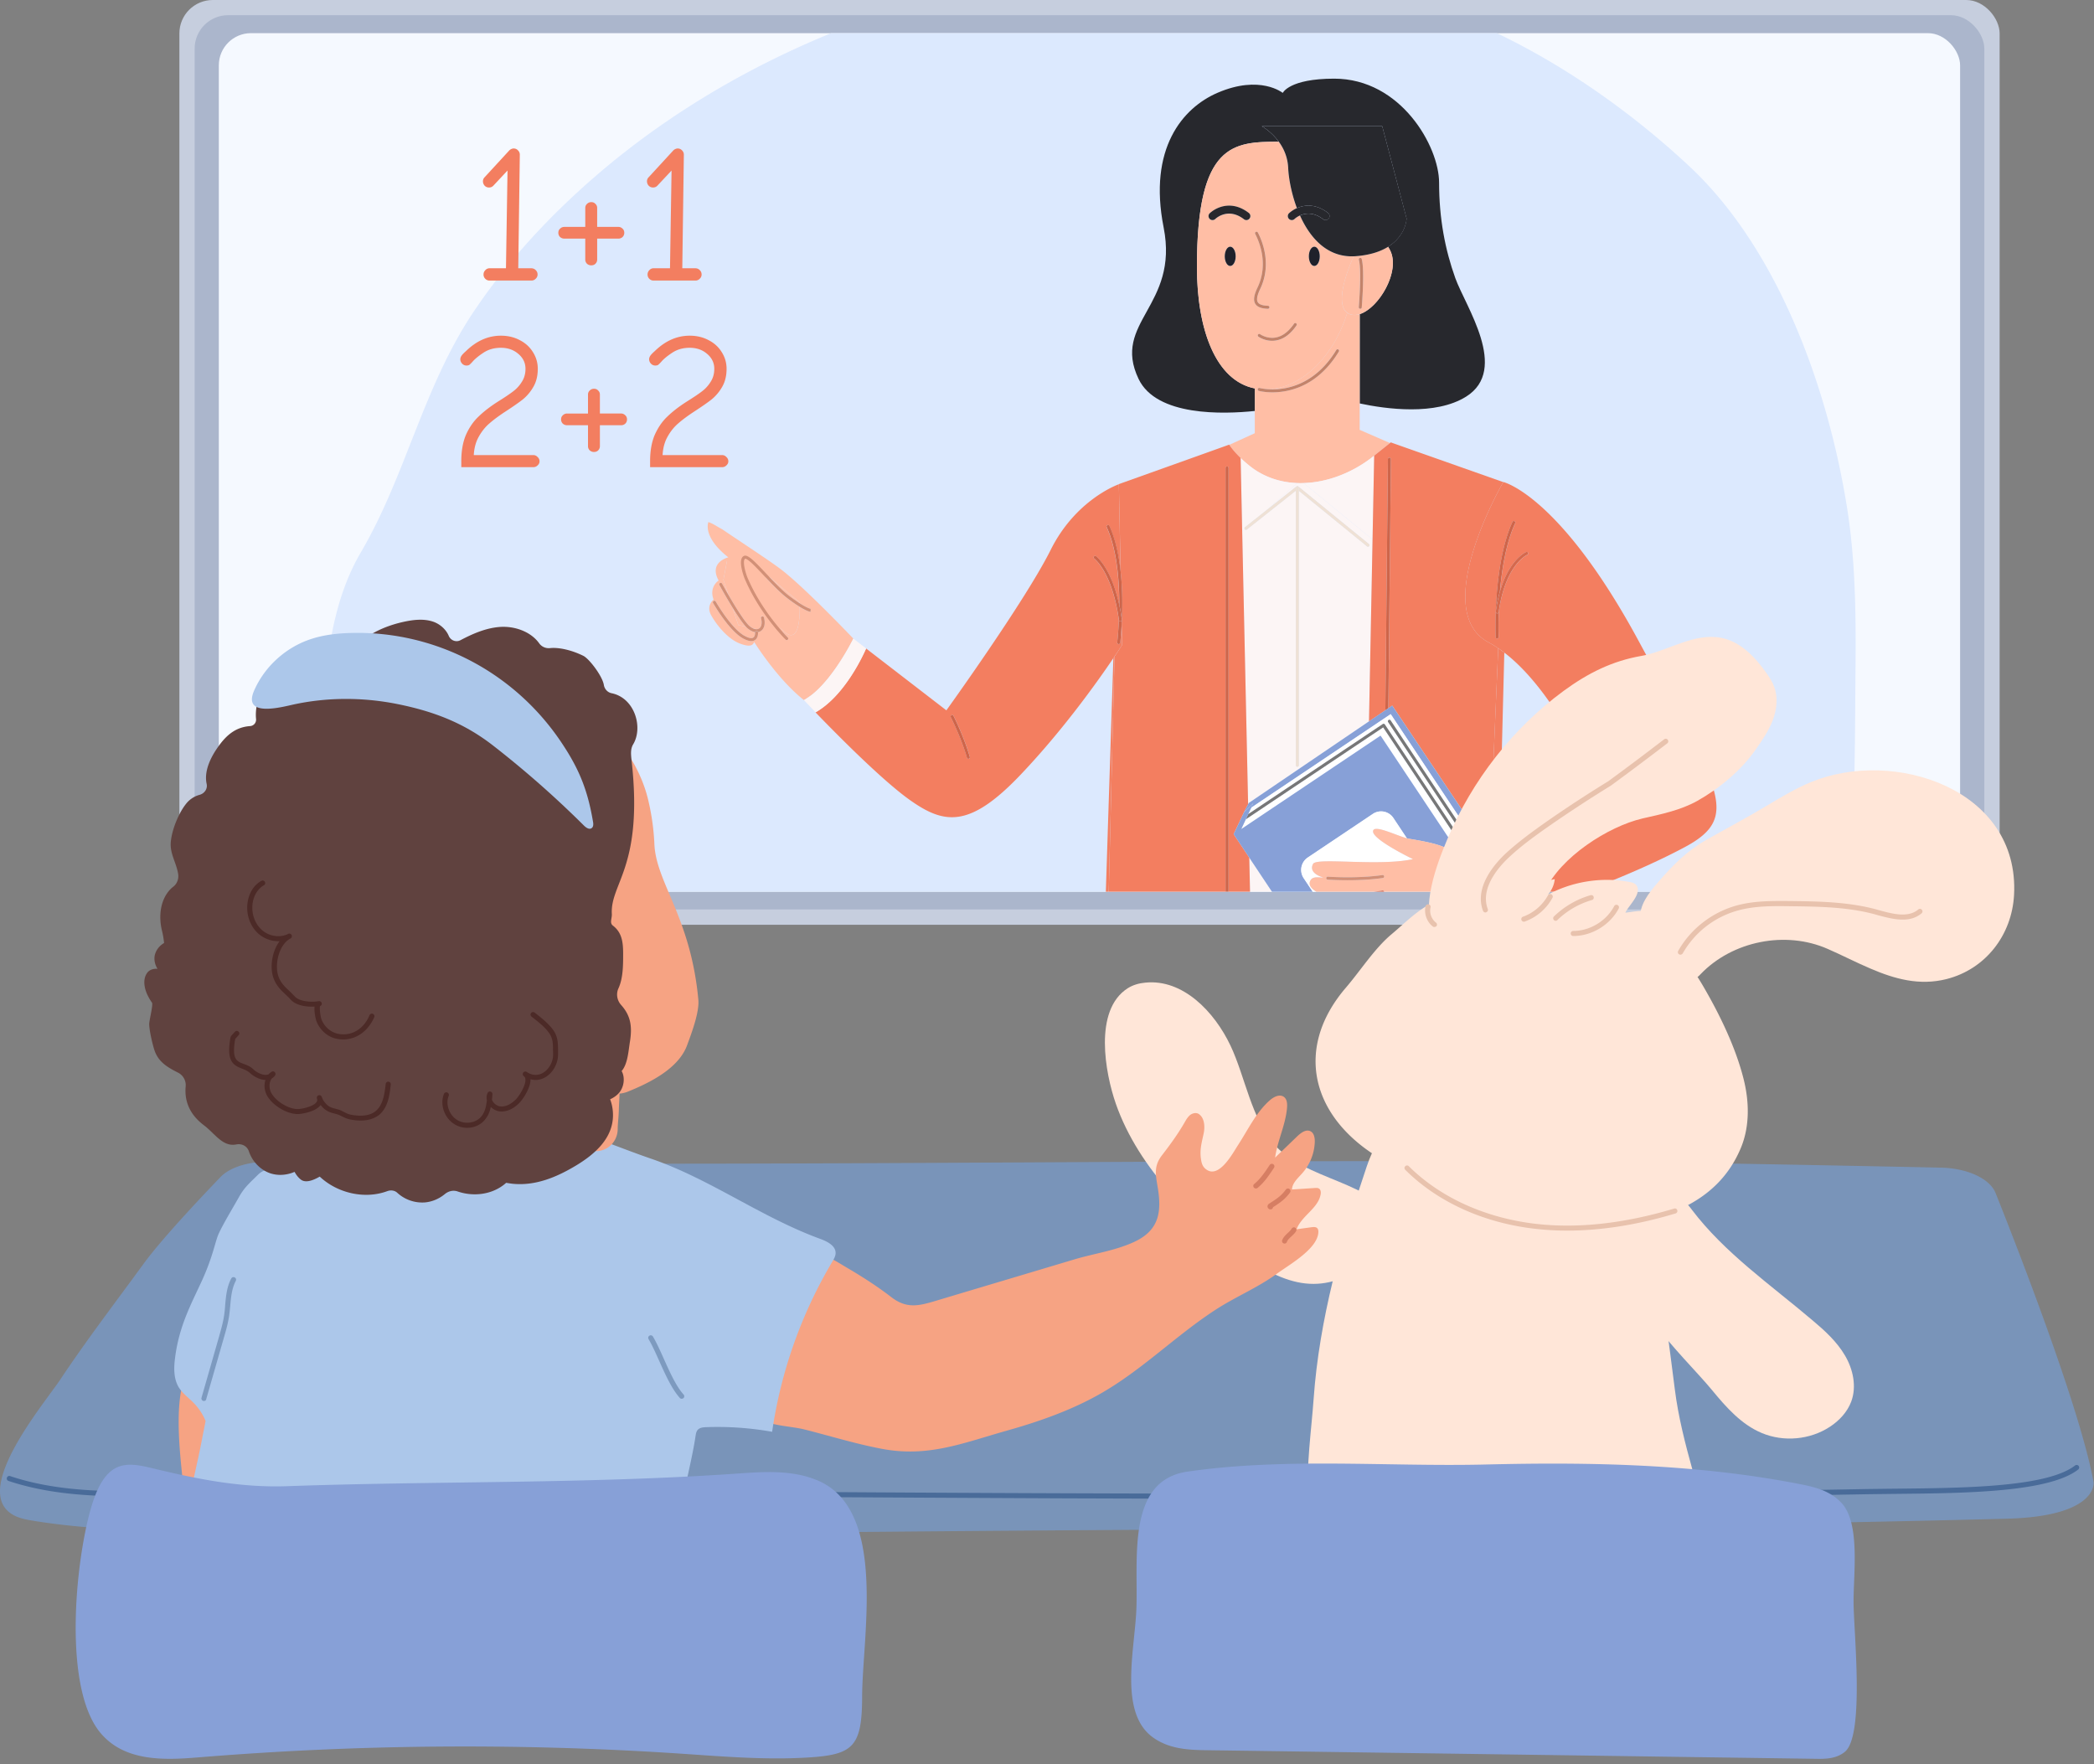 <svg width="343" height="289" fill="none" xmlns="http://www.w3.org/2000/svg"><rect width="100%" height="100%" fill="#808080" stroke="none"/><circle cx="211.259" cy="82.597" r="67.462" fill="#fff"/><rect x="29.383" width="298.159" height="151.479" rx="5.477" fill="#C6CEDE"/><rect x="31.883" y="2.488" width="293.151" height="146.471" rx="5.477" fill="#ABB6CC"/><g clip-path="url(#a)"><rect x="35.844" y="5.43" width="285.222" height="140.629" rx="5.267" fill="#F5F9FF"/><path d="M261.096 14.679c-7.841-5.386-16.258-9.894-25.169-13.156C190.387-15.14 133.661-2.478 97.375 29c-7.471 6.482-14.27 13.814-19.795 22.063-8.266 12.334-11.118 26.887-18.466 39.399-7.457 12.703-6.168 30.765-5.922 45.085.288 16.294 1.152 32.807 6.183 48.292 5.182 15.978 14.627 30.285 25.703 42.838 10.583 11.991 25.402 14.293 40.701 15.855a470.837 470.837 0 0 0 103.952-.945c7.43-.891 15.011-2.015 21.618-5.551 7.732-4.138 13.462-11.182 18.986-18.047 10.748-13.389 21.715-27.175 27.102-43.523 6.663-20.213 6.306-43.729 6.498-64.819.082-8.935 0-17.925-1.426-26.736-3.18-19.747-11.446-42.55-26.21-56.062a135.073 135.073 0 0 0-15.203-12.17Z" fill="#DCE9FE"/><g clip-path="url(#b)"><path d="M196.061 43.666c0-20.246 5.982-20.447 13.408-20.452-1.248-1.707-2.796-2.547-2.796-2.547h19.734l3.99 15.137s-.081 2.777-3.048 4.62c.124.172.248.368.358.599 1.706 3.42-1.844 9.434-4.988 10.432v14.629c4.314.92 12.418 2.028 17.435-1.118 7.096-4.451-.11-14.782-1.772-19.41-1.663-4.63-2.657-9.747-2.657-15.646 0-5.9-6.24-17.027-17.187-17.027-7.364 0-8.424 2.336-8.424 2.336s-3.689-3.027-10.67-.024c-5.739 2.47-11.391 9.146-8.84 22.058 2.552 12.911-8.548 15.506-4.104 24.816 2.938 6.158 13.904 5.784 19.041 5.247v-3.698c-6.37-1.256-9.48-9.559-9.48-19.953Z" fill="#27282D"/><path d="m221.836 41.985.01-.01h-.01v.01Z" fill="#D5694D"/><path d="m205.116 162.791-.282-10.815h-3.598V160c0 .134-.11.244-.244.244a.245.245 0 0 1-.244-.244v-8.024h-14.196c-2.742 0-4.964-2.231-4.964-4.984l.97-39.469c-.062.092-.124.183-.187.279l-1.457 45.138 2.623 1.276 19.605 9.544c.889.432 1.993-.11 1.974-.969Z" fill="#F37E60"/><path d="M203.247 75.052c.019.014.033.034.057.053.812.772 1.711 1.506 2.48 1.995 2.064 1.31 4.372 1.943 6.723 2.029.334.019.664.019 1.003 0 4.095-.11 8.272-1.818 11.573-4.48l.005-.005 2.585-2.077-4.955-2.158V51.458c-.54.174-1.065.193-1.553.03a1.666 1.666 0 0 1-.487-.25c-2.203 7.099-7.277 12.125-12.715 12.523a11.26 11.26 0 0 0 2.771-.225c2.289-.475 5.562-1.943 8.147-6.211a.244.244 0 1 1 .416.254c-1.18 1.952-2.604 3.506-4.229 4.619a11.657 11.657 0 0 1-4.262 1.818c-.884.182-1.696.244-2.38.244-1.323 0-2.183-.225-2.236-.24a.247.247 0 0 1-.172-.302c0-.005.005-.014.01-.019a8.01 8.01 0 0 1-.492-.081v7.343l-4.177 1.904c.349.547.903 1.199 1.544 1.846.114.115.229.226.344.341Z" fill="#FFBEA5"/><path d="M221.621 42.256s.081-.1.22-.263v-.01c-4.448.216-7.258-3.017-8.907-6.676-.53.24-.85.537-.884.57a.641.641 0 0 1-.453.187.666.666 0 0 1-.469-.196.66.66 0 0 1 .01-.926 4.777 4.777 0 0 1 1.295-.84c-.922-2.45-1.353-4.95-1.434-6.633-.086-1.76-.75-3.17-1.529-4.244-7.425 0-13.408.206-13.408 20.451 0 10.394 3.116 18.696 9.481 19.953.162.033.324.057.492.081a.24.24 0 0 1 .291-.153c.014.005.64.168 1.644.21 5.437-.397 10.512-5.424 12.715-12.522-2.428-1.741.936-8.989.936-8.989Zm-6.331-1.841c.492 0 .894.705.894 1.578 0 .872-.402 1.578-.894 1.578s-.893-.706-.893-1.578c0-.873.401-1.578.893-1.578Zm-13.776 3.156c-.492 0-.893-.706-.893-1.578 0-.873.401-1.578.893-1.578.493 0 .894.705.894 1.578 0 .872-.401 1.578-.894 1.578Zm3.168-7.766a.646.646 0 0 1-.912.12c-2.6-2.005-4.611-.13-4.692-.048a.645.645 0 0 1-.454.187.666.666 0 0 1-.469-.196.66.66 0 0 1 .01-.926 4.861 4.861 0 0 1 1.878-1.055c1.056-.317 2.695-.398 4.52 1.007a.654.654 0 0 1 .119.911Zm.937 13.958c-.339-.566-.225-1.406.368-2.643 1.816-3.794.349-7.41-.368-8.792a.245.245 0 1 1 .435-.225c.75 1.444 2.284 5.237.377 9.228-.506 1.06-.635 1.77-.392 2.177.215.36.76.547 1.663.585a.245.245 0 0 1-.009.49h-.01c-1.099-.043-1.753-.302-2.064-.82Zm6.752 3.544c-.97 1.425-2.098 2.254-3.345 2.47a3.917 3.917 0 0 1-.655.058c-1.295 0-2.207-.653-2.25-.686a.242.242 0 0 1-.053-.34.24.24 0 0 1 .339-.053c.019.014 1.123.791 2.542.541 1.114-.196 2.127-.954 3.015-2.263.077-.11.23-.14.34-.063.114.068.143.221.067.336Z" fill="#FFBEA5"/><path d="M227.716 41.021a4.261 4.261 0 0 0-.358-.6c-1.199.744-2.876 1.339-5.208 1.53-.101.01-.201.015-.301.02l-.01.01c-.143.163-.22.264-.22.264s-3.364 7.247-.931 8.988c.143.1.305.187.487.25.487.162 1.013.138 1.553-.03 3.144-.992 6.694-7.007 4.988-10.432Zm-4.663 9.33a.246.246 0 0 1-.244.225h-.019a.247.247 0 0 1-.225-.264c.005-.063.488-6.043.01-7.76a.243.243 0 1 1 .468-.134c.507 1.803.034 7.683.01 7.932Z" fill="#FFBEA5"/><path d="m224.244 118.163.583-29.79-11.314-9.252c-.34.02-.669.02-1.004 0-.955.83-3.163 2.758-5.399 4.72l5.251-4.159c.005 0 .005-.005.01-.005.004-.004.009-.01.014-.01.009-.004.014-.009.024-.014.005-.004.009-.004.019-.01.009-.004.019-.004.029-.009.004 0 .009-.005.014-.005.014-.004.029-.004.038-.004h.005c.014 0 .029 0 .043.004.005 0 .01.005.014.005.01.005.019.005.029.01.005 0 .01.005.014.01.01.004.015.01.024.014.005.005.01.005.015.01.004 0 .004.004.009.004l11.573 9.435c.105.086.119.24.033.345a.25.25 0 0 1-.191.091.258.258 0 0 1-.153-.053l-11.176-9.108v44.961c0 .134-.11.244-.244.244a.245.245 0 0 1-.243-.244V80.378l-8.028 6.36a.243.243 0 0 1-.344-.039l-.014-.024c-.139.12-.272.24-.406.355l.97 44.716.11-.211 19.695-13.372ZM204.641 140.484l.248 11.497h7.406l-7.654-11.497ZM225.096 74.635l-.01.005.01-.005ZM203.25 75.05c.019.02.038.034.057.053a.572.572 0 0 0-.057-.052Z" fill="#FCF5F5"/><path d="m203.938 86.357 3.173-2.513c2.236-1.957 4.449-3.885 5.399-4.72-2.35-.086-4.658-.719-6.722-2.028-.77-.49-1.668-1.224-2.48-1.996-.019-.019-.039-.033-.058-.052-.114-.11-.234-.226-.344-.341.101.1.206.206.311.307l.258 12.015c.134-.115.267-.235.406-.355a.241.241 0 0 1 .057-.317ZM224.826 88.371l.267-13.736-.004.005c-3.302 2.662-7.478 4.369-11.573 4.48l11.31 9.251Z" fill="#FCF5F5"/><path d="m245.658 136.573.75-29.68c-.33-.249-.659-.489-.998-.719l-.168 3.933-1.156 27.123c.344-.144.745-.307 1.185-.499.124-.043.253-.101.387-.158Z" fill="#F37E60"/><path d="M212.437 34.092c.177-.082.373-.154.583-.216 1.056-.316 2.695-.398 4.521 1.007a.653.653 0 0 1-.794 1.036c-1.596-1.227-2.967-.997-3.808-.618 1.644 3.66 4.458 6.892 8.907 6.676h.009c.101-.005.196-.01.301-.02 2.332-.19 4.009-.78 5.209-1.53 2.967-1.84 3.048-4.618 3.048-4.618l-3.999-15.137H206.68s1.548.84 2.795 2.547c.784 1.07 1.443 2.484 1.529 4.244.076 1.68.511 4.178 1.433 6.629Z" fill="#27282D"/><path d="m225.093 74.638-.268 13.737-.583 29.79 2.681-1.818.42-41.147c0-.135.11-.245.244-.245h.005c.134 0 .243.11.243.25l-.415 40.806.635-.431 14.822 22.14c.249-.101.664-.264 1.214-.49l1.156-27.123.168-3.933a18.529 18.529 0 0 0-1.568-.945c-9.671-5.141 1.998-25.574 2.394-26.26l-.994-.35-16.848-5.947-.587-.211-.125.1-2.594 2.077ZM183.562 93.662c.177 1.674.249 3.295.258 4.691a59.545 59.545 0 0 1-.057 3.185v.014c-.009.25-.024.494-.033.725l.067 3.381s-.435.686-1.233 1.875l-.97 39.469c0 2.753 2.222 4.984 4.964 4.984h14.196V76.65c0-.134.11-.245.244-.245s.244.11.244.245v75.331h3.641l-.249-11.497-2.561-3.847.005-.004 1.094-2.322a.236.236 0 0 1 .062-.129l.469-.998.033-.072.024-.053.683-1.314-.97-44.716-.258-12.015c-.105-.1-.205-.206-.31-.307-.636-.647-1.19-1.3-1.544-1.846-.004-.01-.014-.02-.019-.029l-5.127 1.837-12.963 4.633v.01c.014-.005.019-.01.019-.01l.291 14.36Z" fill="#F37E60"/><path d="M227.835 75.203a.25.25 0 0 0-.244-.25h-.005a.245.245 0 0 0-.244.245l-.42 41.147.492-.335.421-40.808Z" fill="#CE654A"/><path d="m205.289 131.571-.34.729 1.085-.729 21.76-14.595 14.101 21.185c.234-.105.473-.216.702-.336l.268-.105-14.822-22.14-.636.432-.492.335-2.681 1.818-19.691 13.372-.11.211-.683 1.315 1.539-1.492Z" fill="#87A0D7"/><path d="m203.737 133.119-.034.067.034-.067ZM226.496 118.601a.246.246 0 0 1 .182-.039.258.258 0 0 1 .158.106l13.364 20.139c.211-.067.43-.139.65-.22l-13.465-20.313a.244.244 0 1 1 .406-.273l13.499 20.36a.307.307 0 0 1 .024.048c.196-.076.392-.158.587-.244l-14.1-21.19-21.76 14.595-1.085.729-.487 1.05 22.027-14.748Z" fill="#fff"/><path d="m226.562 119.148-22.501 15.061-.741 1.592 22.812-15.3 12.48 18.749c.311-.072.688-.168 1.099-.288l-13.149-19.814Z" fill="#fff"/><path d="m203.18 134.309.062-.129a.26.26 0 0 0-.062.129Z" fill="#D5694D"/><path d="m226.566 119.141 13.15 19.813c.158-.048.32-.096.487-.149l-13.364-20.139a.265.265 0 0 0-.158-.106.225.225 0 0 0-.182.039l-22.032 14.748-.397.854 22.496-15.06ZM227.785 118.003a.246.246 0 0 0-.34-.067.243.243 0 0 0-.066.341l13.465 20.312c.153-.058.305-.115.463-.177a.135.135 0 0 0-.024-.048l-13.498-20.361Z" fill="#777"/><path d="M245.828 150.088c-.961.173-1.826.283-2.566.322 0 0-7.206 2.95-17.35 2.225-10.144-.724-11.363-2.225-11.057-3.06.215-.585 1.037-.455 1.037-.455s-1.424-.715-1.496-1.828c-.033-.523.416-.738.903-.815l-1.753-2.638a2.439 2.439 0 0 1 .669-3.377l10.66-7.151a2.419 2.419 0 0 1 3.364.671l2.212 3.329c.124.034.234.058.34.077 1.605.278 5.652.873 6.875 2.053 0 0 .368-.058.951-.192l-12.48-18.749-22.812 15.3.741-1.592.396-.854.488-1.05.339-.729-1.524 1.487-.024.052-.033.072-.469.998-.062.129-1.094 2.322-.005.005 2.561 3.846 7.655 11.497 12.29 18.466 18.659-11.555 5.925-3.669.057-.033-3.397-5.104Z" fill="#87A0D7"/><path d="M216.428 146.474s-2.159-.849-1.882-1.962c.277-1.113 1.495-.724 2.217-.777 0 0-2.523-.614-1.673-2.226.574-1.093 10.766.446 16.366-.777 0 0-6.484-3.117-6.541-4.508-.053-1.305 3.736.614 5.537 1.093l-2.212-3.328a2.419 2.419 0 0 0-3.364-.672l-10.665 7.147a2.44 2.44 0 0 0-.669 3.376l1.754 2.638c.545-.086 1.132-.004 1.132-.004Z" fill="#fff"/><path d="M242.6 137.831c-.234.12-.468.23-.702.336-.196.086-.392.168-.588.244-.158.063-.311.12-.464.178-.219.081-.439.153-.649.22-.168.053-.33.106-.488.149-.416.12-.788.216-1.099.288-.583.134-.951.192-.951.192-1.218-1.175-5.265-1.775-6.876-2.053a4.314 4.314 0 0 1-.339-.077c-1.801-.48-5.59-2.393-5.538-1.093.058 1.39 6.542 4.508 6.542 4.508-5.6 1.223-15.792-.316-16.366.777-.846 1.612 1.673 2.226 1.673 2.226-.722.057-1.94-.336-2.218.777-.277 1.112 1.883 1.961 1.883 1.961s-.588-.081-1.132.005c-.483.077-.937.293-.903.815.071 1.113 1.495 1.828 1.495 1.828s-.827-.13-1.037.455c-.306.835.913 2.336 11.057 3.061 10.144.724 17.35-2.226 17.35-2.226l-.65-12.571Zm-25.1 5.77c.048.005 4.816.336 8.94-.269a.243.243 0 0 1 .277.207.244.244 0 0 1-.205.278c-1.988.292-4.119.369-5.811.369-1.868 0-3.211-.096-3.234-.096a.243.243 0 0 1-.225-.264.238.238 0 0 1 .258-.225Zm-.349 2.782c.057 0 5.543.091 9.289-.504a.245.245 0 0 1 .072.485c-2.91.46-6.848.518-8.539.518-.511 0-.817-.005-.827-.005a.243.243 0 0 1-.239-.25c0-.139.11-.244.244-.244Zm8.477 2.892a.245.245 0 0 1 .028.489c-.578.039-1.213.053-1.868.053-3.268 0-7.062-.384-7.11-.389a.246.246 0 0 1-.22-.268.251.251 0 0 1 .268-.221c.062.01 5.485.557 8.902.336Z" fill="#FFBEA5"/><path d="M243.839 105.232a18.513 18.513 0 0 1 2.566 1.664c8.491 6.49 14.43 20.706 14.43 20.706-2.021 1.242-3.106 3.007-8.209 5.674a102.995 102.995 0 0 1-6.971 3.3l-.387.168.874 13.29c.263-.047.535-.105.812-.163.168-.033.34-.072.512-.11a56.344 56.344 0 0 0 2.962-.753c7.932-2.211 18.769-6.604 25.602-10.283 9.313-5.008 5.433-9.564-7.545-33.598-12.973-24.05-22.243-26.174-22.243-26.174s-.004.005-.009.02c-.397.685-12.06 21.117-2.394 26.259Zm28.039 19.895c.133.005.238.12.234.254a.245.245 0 0 1-.254.235c-4.654-.215-9.924 2.125-9.977 2.149a.234.234 0 0 1-.1.019.246.246 0 0 1-.1-.47c.048-.019 5.423-2.407 10.197-2.187Zm-10.522 1.18c.024-.033.578-.796 1.777-1.679 1.104-.805 2.987-1.865 5.696-2.335a.244.244 0 0 1 .282.201.245.245 0 0 1-.201.283c-2.604.451-4.41 1.463-5.471 2.235-1.147.835-1.687 1.573-1.691 1.583a.246.246 0 0 1-.344.053.252.252 0 0 1-.048-.341Zm-13.279-40.941a.245.245 0 0 1 .12.326c-1.539 3.329-2.208 7.808-2.499 11.209.645-2.24 1.495-3.708 2.193-4.614 1.094-1.43 2.054-1.842 2.097-1.861a.244.244 0 0 1 .321.13.246.246 0 0 1-.129.32c-.01.006-.908.399-1.926 1.742-.946 1.242-2.188 3.578-2.752 7.626-.086 2.408-.019 4.067-.019 4.091a.245.245 0 0 1-.235.254h-.009a.247.247 0 0 1-.244-.235c0-.028-.114-3.007.163-6.8.258-3.507.922-8.447 2.594-12.073a.245.245 0 0 1 .325-.115Z" fill="#F37E60"/><path d="m242.609 137.834.66 12.576c.74-.034 1.605-.144 2.566-.322l.31-.057-.874-13.291c-.44.187-.836.355-1.185.499-.545.225-.961.393-1.214.489l-.263.106Z" fill="#FCF5F5"/><path d="M245.149 97.555c-.282 3.789-.163 6.768-.163 6.801a.244.244 0 0 0 .244.236h.009a.245.245 0 0 0 .234-.255c0-.024-.066-1.678.02-4.091v.014a.244.244 0 0 1-.244.211h-.034a.251.251 0 0 1-.21-.278c.172-1.251.411-2.34.683-3.295.292-3.4.961-7.88 2.499-11.209a.243.243 0 0 0-.119-.326.242.242 0 0 0-.325.12c-1.672 3.626-2.332 8.566-2.594 12.072Z" fill="#CE654A"/><path d="M245.22 100.461h.033a.251.251 0 0 0 .244-.211v-.014c.564-4.048 1.806-6.379 2.752-7.626 1.018-1.343 1.916-1.741 1.926-1.741a.246.246 0 0 0 .129-.322.244.244 0 0 0-.321-.129c-.038.02-1.003.432-2.097 1.861-.698.907-1.548 2.374-2.193 4.614a23.641 23.641 0 0 0-.684 3.295.25.25 0 0 0 .211.273Z" fill="#D5694D"/><path d="M217.472 144.088c.024 0 1.362.096 3.235.096 1.696 0 3.827-.076 5.81-.369a.244.244 0 0 0-.071-.484c-4.124.609-8.893.273-8.94.268a.246.246 0 0 0-.263.226.248.248 0 0 0 .229.263Z" fill="#D29077"/><path d="M217.153 146.871c.014 0 .32.005.827.005 1.691 0 5.629-.053 8.538-.518a.247.247 0 0 0 .206-.278.243.243 0 0 0-.277-.206c-3.746.594-9.232.508-9.284.503h-.005a.242.242 0 0 0-.244.24.246.246 0 0 0 .239.254ZM261.552 127.637a.24.24 0 0 0 .224.144.258.258 0 0 0 .101-.019c.052-.024 5.322-2.365 9.976-2.149a.243.243 0 0 0 .254-.235.243.243 0 0 0-.234-.254c-4.769-.221-10.145 2.168-10.202 2.192a.246.246 0 0 0-.119.321ZM261.412 126.639a.243.243 0 0 0 .344-.053c.005-.009.545-.748 1.692-1.583 1.056-.772 2.867-1.784 5.471-2.235a.245.245 0 1 0-.081-.484c-2.71.47-4.592 1.53-5.696 2.336-1.204.882-1.758 1.645-1.777 1.678a.236.236 0 0 0 .047.341Z" fill="#D5694D"/><path d="M139.781 104.605c0-.005 0-.005 0 0 0 0-8.138-8.571-12.018-11.464-2.164-1.616-7.363-5.002-9.499-6.47l1.037 5.7c.626-.057-.205 1.514 1.629 3.461.182.192 4.917-1.496 5.108-1.3a1188.37 1188.37 0 0 0 4.932 4.115l.009.168c1.338.859 1.811.916 1.821.916h-.01l-.014.49c-.067 0-.526-.043-1.783-.816.024 1.765-.143 5.885-2.298 4.25-.75-.571-1.562-1.42-2.36-2.393 1.476 1.961 2.675 3.141 2.699 3.16.096.096.101.25.005.346a.25.25 0 0 1-.349.009c-.028-.029-2.816-6.547-4.699-9.276l-1.792-.357c-.472.385-1.793-.558-.77 1.541-1.408-.173 1.54 3.466 3.396 4.284a.242.242 0 0 1 .301.173c.272.978.071 1.832-.521 2.22a1.237 1.237 0 0 1-.459.183.076.076 0 0 1 .005.033c.005.039.067.892-.511 1.266a1.038 1.038 0 0 1-.588.163c-.373 0-.831-.148-1.362-.441-2.293-1.271-4.783-5.612-4.888-5.799a.244.244 0 0 1 .091-.335.242.242 0 0 1 .334.09c.024.044 2.528 4.409 4.707 5.613.674.374 1.175.474 1.448.297.277-.178.301-.648.291-.815 0-.024 0-.048.005-.072-.373-.058-.774-.255-1.18-.586a2.773 2.773 0 0 1-.311-.297l-1.257-.288-.926-2.82a87.59 87.59 0 0 1-2.165-3.722.239.239 0 0 1 .096-.33.237.237 0 0 1 .329.095c.01.02.435.796 1.037 1.828l-.807-2.447.624-3.3s-.132.113.183.693l-1.037-5.7c-.745-.37-1.444-.906-2.228-1.155 0 0-1.059 2.381 3.265 5.777 0 0-3.264.77-1.586 3.796 0 0-1.606 1.002-.832 3.117 0 0-1.275 1.003-.387 2.585.884 1.578 2.719 3.9 4.769 4.648 1.72.628 2.078.197 2.274-.278 0 0 3.713 6.01 8.147 9.516 0 0 .555-.341 1.372-.926 3.684-2.959 6.66-9.022 6.723-9.146Z" fill="#FFBEA5"/><path d="m123.954 103.061-.602-.139c.215.105.42.149.602.139Z" fill="#FFBEA5"/><path d="m183.796 105.663-.067-3.382a50.069 50.069 0 0 1-.244 3.017.243.243 0 0 1-.244.216h-.028a.247.247 0 0 1-.215-.274c.004-.019.181-1.501.272-3.693-.564-4.057-1.629-6.575-2.427-7.971-.86-1.511-1.601-2.072-1.606-2.077a.245.245 0 0 1-.052-.34.24.24 0 0 1 .339-.053c.033.024.807.604 1.715 2.187.655 1.137 1.477 2.988 2.084 5.775v-.705c-.034-3.52-.416-8.466-2.06-12.015a.244.244 0 0 1 .12-.326.241.241 0 0 1 .324.12c1.023 2.21 1.568 4.935 1.845 7.53l-.282-14.356-.019.01c-.425.154-7.134 2.676-11.157 10.763-4.162 8.34-17.078 26.265-17.078 26.265l-13.145-10.13c-.936 2.11-3.87 7.952-8.285 10.465 3.478 3.602 10.875 11.094 15.429 14.336 5.633 4.001 9.762 4.696 18.138-4.105 7-7.353 12.681-15.363 15.209-19.104.062-.096.129-.187.186-.278.818-1.19 1.248-1.875 1.248-1.875ZM158.7 124.287c-.024.004-.047.009-.067.009a.24.24 0 0 1-.234-.177c-.979-3.362-2.628-6.6-2.642-6.634a.246.246 0 0 1 .105-.33.244.244 0 0 1 .33.105c.014.034 1.686 3.314 2.676 6.72a.249.249 0 0 1-.168.307Z" fill="#F37E60"/><path d="M129.309 97.646c.664.499 1.214.882 1.663 1.17-.005-.105-.01-.168-.01-.168s-2.613-2.167-4.931-4.115c1.08 1.142 2.241 2.331 3.278 3.113ZM125.125 94.282c-.755-.8-1.467-1.563-2.04-2.081-.827-.753-1.027-.69-1.032-.686-.449.269-.062 1.952.339 3.002 1.128 2.686 2.642 5.017 3.942 6.744.798.974 1.61 1.823 2.361 2.393 2.155 1.636 2.322-2.484 2.298-4.25a25.481 25.481 0 0 1-1.974-1.366c-1.251-.945-2.651-2.437-3.894-3.756ZM119.12 91.678l-.62 3.3.808 2.445c1.065 1.842 2.69 4.495 3.502 5.156.186.154.373.269.545.351l.602.139a.738.738 0 0 0 .382-.12c.401-.264.526-.926.32-1.679a.248.248 0 0 1 .115-.278 3.947 3.947 0 0 0-.144-.206c-1.017-1.382-3.932-6.653-5.122-8.826-.32-.58-.388-.282-.388-.282ZM120.935 102.376l1.256.288c-.602-.648-1.419-1.876-2.183-3.113l.927 2.825Z" fill="#FFBEA5"/><path d="m141.879 106.218-2.097-1.616c-.062.124-3.039 6.187-6.723 9.146a9.23 9.23 0 0 1-1.371.926s.731.777 1.906 2.005c4.42-2.514 7.349-8.351 8.285-10.461Z" fill="#FCF5F5"/><path d="M183.77 101.498v.043c.043-.95.067-2.029.058-3.185a49.972 49.972 0 0 0-.258-4.69c-.277-2.6-.822-5.324-1.845-7.53a.242.242 0 0 0-.325-.12.244.244 0 0 0-.119.326c1.644 3.554 2.026 8.494 2.059 12.014 0 .24.005.475 0 .705.163.744.306 1.554.43 2.437ZM183.556 101.772h-.034a.25.25 0 0 1-.243-.211c0-.01 0-.014-.005-.024-.096 2.192-.273 3.674-.273 3.693a.249.249 0 0 0 .215.274h.029c.12 0 .229-.091.244-.216 0-.019.143-1.199.243-3.017.015-.23.024-.475.034-.724a.245.245 0 0 1-.21.225Z" fill="#CE654A"/><path d="M183.521 101.78h.033a.246.246 0 0 0 .211-.221V101.502a33.59 33.59 0 0 0-.43-2.437c-.602-2.782-1.429-4.638-2.084-5.775-.908-1.583-1.686-2.163-1.715-2.187a.238.238 0 0 0-.339.053.24.24 0 0 0 .052.34c.01.005.746.566 1.606 2.077.793 1.396 1.863 3.914 2.427 7.972 0 .009 0 .014.005.024.009.12.115.211.234.211Z" fill="#CE654A"/><path d="M121.496 93.198c.168.772.43 1.472.445 1.501 0 0 0 .005.005.005.893 2.134 2.03 4.048 3.115 5.621 1.883 2.724 3.608 4.422 3.636 4.451.048.048.11.067.172.067a.24.24 0 0 0 .177-.077.243.243 0 0 0-.005-.345c-.024-.024-1.218-1.199-2.699-3.161-1.3-1.726-2.815-4.057-3.942-6.743-.402-1.055-.789-2.734-.34-3.003.01-.004.206-.062 1.032.686.574.523 1.286 1.28 2.041 2.082 1.237 1.314 2.642 2.81 3.889 3.75.808.614 1.458 1.05 1.974 1.367 1.251.773 1.715.816 1.782.816l.014-.49h.01c-.005 0-.478-.057-1.821-.916a28.139 28.139 0 0 1-1.663-1.17c-1.036-.782-2.198-1.971-3.277-3.113l-.555-.585c-1.835-1.947-2.838-2.983-3.469-2.92a.493.493 0 0 0-.215.066c-.449.279-.549.964-.306 2.11ZM124.658 101.27c.21.758.086 1.415-.32 1.679a.768.768 0 0 1-.383.12 1.279 1.279 0 0 1-.602-.139 2.787 2.787 0 0 1-.544-.35c-.817-.662-2.437-3.32-3.503-5.156-.597-1.032-1.022-1.809-1.037-1.828a.24.24 0 0 0-.329-.096.241.241 0 0 0-.096.331 90.43 90.43 0 0 0 2.165 3.722c.764 1.238 1.581 2.461 2.183 3.113.11.12.215.221.311.297.401.327.807.523 1.18.586a.238.238 0 0 1 .215-.187.245.245 0 0 1 .258.187c.163-.029.315-.091.459-.183.592-.388.793-1.242.521-2.22a.25.25 0 0 0-.359-.149.236.236 0 0 0-.119.273Z" fill="#D29077"/><path d="M123.897 103.361a.235.235 0 0 0-.215.187c-.005.024-.01.048-.005.072.015.168-.014.638-.291.815-.273.178-.774.077-1.448-.297-2.179-1.204-4.683-5.569-4.707-5.612a.242.242 0 0 0-.334-.09.245.245 0 0 0-.091.335c.105.182 2.595 4.528 4.898 5.799.53.292.989.441 1.362.441.224 0 .425-.053.587-.163.579-.374.512-1.228.512-1.266 0-.015-.005-.024-.005-.034-.034-.115-.139-.201-.263-.187Z" fill="#D29077"/><path d="M156.181 117.258a.245.245 0 0 0-.33-.106.247.247 0 0 0-.105.331c.014.034 1.663 3.271 2.642 6.634a.25.25 0 0 0 .235.177.245.245 0 0 0 .234-.312c-.989-3.405-2.657-6.691-2.676-6.724ZM201.237 76.647a.245.245 0 0 0-.243-.245.245.245 0 0 0-.244.245v83.355c0 .134.11.245.244.245a.246.246 0 0 0 .243-.245V76.647Z" fill="#CE654A"/><path d="M212.508 79.633c.013 0 .027 0 .041.004-.009-.004-.023-.004-.041-.004ZM212.57 79.643c.011.005.021.005.031.01a.069.069 0 0 0-.031-.01ZM212.422 79.643c.01-.005.02-.005.031-.01-.011.005-.021.01-.031.01ZM212.752 79.88v.512l11.176 9.109c.043.038.1.052.153.052a.236.236 0 0 0 .191-.09.25.25 0 0 0-.033-.346l-11.573-9.434c-.005-.005-.005-.005-.01-.005.058.048.096.12.096.201ZM212.469 79.638c.014-.005.027-.005.037-.005-.014 0-.023 0-.037.005ZM212.391 79.668c.01-.005.015-.01.025-.016-.01.005-.02.01-.025.016ZM203.88 86.676c.004.01.009.014.014.023a.243.243 0 0 0 .344.039l8.027-6.36v-.504c0-.081.039-.153.101-.196-.005 0-.005.005-.01.005l-5.251 4.158-3.173 2.513a.251.251 0 0 0-.052.322Z" fill="#EFE1D5"/><path d="M212.266 79.874v45.479c0 .134.11.245.243.245a.246.246 0 0 0 .244-.245V79.874a.237.237 0 0 0-.1-.196c-.005-.005-.01-.01-.015-.01-.009-.005-.014-.01-.024-.014-.004-.005-.009-.005-.014-.01-.009-.005-.019-.005-.029-.01-.004 0-.009-.004-.014-.004-.014-.005-.029-.005-.043-.005h-.005c-.014 0-.028 0-.038.005-.005 0-.009.005-.014.005-.01 0-.019.004-.029.01-.005 0-.009.004-.019.009-.01.005-.014.01-.024.014-.005.005-.009.005-.014.01a.229.229 0 0 0-.105.196Z" fill="#EFE1D5"/><path d="M206.033 63.703a.036.036 0 0 1-.01.02.252.252 0 0 0 .172.302c.053.014.913.24 2.237.24.683 0 1.495-.063 2.379-.245a11.65 11.65 0 0 0 4.262-1.818c1.625-1.113 3.049-2.667 4.229-4.619a.242.242 0 0 0-.081-.336.241.241 0 0 0-.335.082c-2.58 4.269-5.853 5.731-8.146 6.211-1.066.22-2.022.26-2.772.226-.998-.044-1.629-.207-1.644-.212a.234.234 0 0 0-.291.15ZM222.748 42.25a.245.245 0 0 0-.168.302c.483 1.717-.004 7.698-.009 7.76a.246.246 0 0 0 .225.265h.019a.244.244 0 0 0 .243-.226c.019-.25.497-6.13-.009-7.933a.243.243 0 0 0-.301-.168Z" fill="#C3836A"/><path d="M215.284 43.566c.492 0 .894-.705.894-1.578 0-.873-.402-1.578-.894-1.578s-.893.705-.893 1.578c0 .873.401 1.578.893 1.578ZM201.511 43.566c.493 0 .893-.706.893-1.578 0-.871-.4-1.578-.893-1.578-.494 0-.894.707-.894 1.578 0 .872.4 1.578.894 1.578Z" fill="#1F212B"/><path d="M212.306 52.961a.244.244 0 0 0-.339.062c-.894 1.305-1.907 2.068-3.015 2.264-1.42.25-2.523-.527-2.542-.542a.243.243 0 1 0-.287.394c.043.033.96.685 2.25.685.211 0 .426-.019.655-.057 1.247-.216 2.375-1.046 3.345-2.47a.246.246 0 0 0-.067-.336Z" fill="#C3836A"/><path d="M204.556 34.881c-1.821-1.405-3.465-1.324-4.521-1.007a4.91 4.91 0 0 0-1.878 1.055.655.655 0 0 0 .459 1.122.65.65 0 0 0 .454-.187c.086-.081 2.093-1.956 4.692.048.287.221.693.168.913-.12a.647.647 0 0 0-.119-.91ZM216.747 35.917c.286.22.693.168.912-.12a.652.652 0 0 0-.119-.916c-1.821-1.405-3.464-1.324-4.52-1.007-.211.062-.402.14-.583.216a4.774 4.774 0 0 0-1.295.84.655.655 0 0 0 .459 1.121.65.65 0 0 0 .453-.187c.034-.033.354-.33.884-.57.841-.38 2.213-.61 3.809.623Z" fill="#27282D"/><path d="M207.685 50.578a.245.245 0 0 0 .009-.49c-.903-.033-1.448-.225-1.663-.585-.243-.407-.114-1.117.392-2.177 1.911-3.995.373-7.785-.377-9.228a.245.245 0 1 0-.435.225c.717 1.382 2.183 4.998.368 8.792-.593 1.237-.707 2.077-.368 2.643.31.518.965.777 2.059.82h.015Z" fill="#C3836A"/></g><path d="M80.194 45.955a.957.957 0 0 1-.704-.288.957.957 0 0 1-.287-.703c0-.276.096-.51.287-.703a.91.91 0 0 1 .704-.32h2.684l.255-16.009-2.3 2.46a.945.945 0 0 1-.735.32.956.956 0 0 1-.703-.287 1.066 1.066 0 0 1-.288-.735.92.92 0 0 1 .288-.672l4.026-4.377c.085-.086.192-.16.32-.224.149-.064.276-.096.383-.096.298 0 .543.107.735.32a.956.956 0 0 1 .288.703l-.256 18.598H87c.32 0 .575.106.767.32a.957.957 0 0 1 .288.702.91.91 0 0 1-.32.703.92.92 0 0 1-.671.288h-6.87Zm16.664-2.492a1.02 1.02 0 0 1-.703-.256.956.956 0 0 1-.288-.703v-3.42h-3.419a1.02 1.02 0 0 1-.703-.255.956.956 0 0 1-.288-.703c0-.277.096-.5.288-.671a.956.956 0 0 1 .703-.288h3.42v-3.1c0-.276.095-.5.287-.67a.956.956 0 0 1 .703-.288c.277 0 .5.096.671.288.192.17.288.394.288.67v3.1h3.483c.255 0 .479.096.671.288.192.17.287.394.287.67a.955.955 0 0 1-.287.704.98.98 0 0 1-.671.256h-3.483v3.419a.957.957 0 0 1-.288.703c-.17.17-.394.255-.671.255Zm10.204 2.492a.958.958 0 0 1-.703-.288.959.959 0 0 1-.287-.703c0-.276.096-.51.287-.703a.912.912 0 0 1 .703-.32h2.685l.255-16.009-2.3 2.46a.945.945 0 0 1-.735.32.955.955 0 0 1-.703-.287 1.066 1.066 0 0 1-.288-.735.92.92 0 0 1 .288-.672l4.026-4.377c.085-.086.192-.16.32-.224.149-.064.277-.096.383-.096.298 0 .543.107.735.32a.956.956 0 0 1 .288.703l-.256 18.598h2.109c.32 0 .575.106.767.32a.956.956 0 0 1 .288.702.91.91 0 0 1-.32.703.92.92 0 0 1-.671.288h-6.871ZM75.561 75.565c0-1.704.256-3.153.767-4.346.533-1.193 1.215-2.184 2.046-2.972.83-.81 1.874-1.62 3.131-2.429 1.13-.703 1.97-1.267 2.525-1.693a5.613 5.613 0 0 0 1.438-1.566c.405-.618.607-1.332.607-2.141 0-.98-.394-1.8-1.182-2.46-.767-.661-1.715-.991-2.844-.991-1.087 0-2.035.266-2.845.798-.81.533-1.406 1.023-1.79 1.47a5.637 5.637 0 0 1-.51.512c-.107.085-.267.127-.48.127a.945.945 0 0 1-.735-.32 1.029 1.029 0 0 1-.287-.702c0-.192.064-.384.192-.575.127-.192.372-.448.734-.767 1.726-1.683 3.633-2.525 5.72-2.525 1.15 0 2.184.245 3.1.735.916.469 1.63 1.119 2.141 1.95a4.99 4.99 0 0 1 .8 2.748c0 1.15-.246 2.14-.736 2.972a7.343 7.343 0 0 1-1.725 2.045c-.682.532-1.63 1.193-2.844 1.981-1.044.682-1.907 1.32-2.589 1.917-.682.576-1.267 1.3-1.757 2.173-.49.853-.767 1.865-.831 3.036h9.746a.91.91 0 0 1 .703.32.91.91 0 0 1 .32.703c0 .255-.107.48-.32.67a.956.956 0 0 1-.703.288H75.562v-.958Zm21.744-1.534a1.02 1.02 0 0 1-.703-.256.956.956 0 0 1-.287-.703v-3.419h-3.42a1.02 1.02 0 0 1-.703-.256.956.956 0 0 1-.287-.703c0-.277.096-.5.287-.67a.956.956 0 0 1 .704-.288h3.419v-3.1c0-.277.096-.5.287-.671a.956.956 0 0 1 .703-.288c.277 0 .501.096.671.288.192.17.288.394.288.67v3.1h3.483c.256 0 .48.097.671.288.192.17.288.394.288.671a.956.956 0 0 1-.288.703.977.977 0 0 1-.671.256h-3.483v3.42a.956.956 0 0 1-.287.702c-.171.17-.395.256-.672.256Zm9.182 1.534c0-1.704.256-3.153.767-4.346.533-1.193 1.215-2.184 2.046-2.972.83-.81 1.874-1.62 3.131-2.429 1.129-.703 1.971-1.267 2.525-1.693a5.623 5.623 0 0 0 1.438-1.566c.404-.618.607-1.332.607-2.141 0-.98-.394-1.8-1.183-2.46-.766-.661-1.714-.991-2.844-.991-1.086 0-2.034.266-2.844.798-.809.533-1.406 1.023-1.789 1.47a5.763 5.763 0 0 1-.511.512c-.107.085-.267.127-.48.127a.945.945 0 0 1-.735-.32 1.031 1.031 0 0 1-.287-.702c0-.192.064-.384.191-.575.128-.192.373-.448.735-.767 1.726-1.683 3.633-2.525 5.72-2.525 1.151 0 2.184.245 3.1.735.916.469 1.63 1.119 2.141 1.95.533.83.799 1.746.799 2.748 0 1.15-.245 2.14-.735 2.972a7.345 7.345 0 0 1-1.726 2.045c-.681.532-1.629 1.193-2.844 1.981-1.043.682-1.906 1.32-2.588 1.917-.682.576-1.268 1.3-1.758 2.173-.49.853-.766 1.865-.83 3.036h9.746a.91.91 0 0 1 .703.32.91.91 0 0 1 .32.703c0 .255-.107.48-.32.67a.956.956 0 0 1-.703.288h-11.792v-.958Z" fill="#F37E60"/></g><path d="M23.525 207.002c2.892-3.968 9.128-10.601 12.586-14.192 1.474-1.549 4.365-2.494 7.502-2.494 6.123.019 16.27.076 21.618.113 67.689.662 135.246-.699 202.917-.056 11.829.113 37.246.623 49.793.888 4.328.094 7.994 1.795 8.939 4.157 3.949 9.883 13.889 35.508 16.043 47.318.113.605 0 5.669-14.229 6.028-64.477 1.663-119.278 1.55-183.831 2.136-22.128.189-44.275.397-66.404.321a2481.19 2481.19 0 0 1-33.523-.321c-13.058-.227-26.475.302-39.344-1.776-1.171-.189-2.362-.397-3.364-.945-7.18-3.893 5.065-18.312 7.654-22.223 4.29-6.444 9.051-12.661 13.643-18.954Z" fill="#7994B9"/><path d="M211.249 245.507c-13.02 0-25.247-.037-36.396-.075-17.404-.076-34.544-.17-50.625-.265a3276.38 3276.38 0 0 1-19.804-.189l-5.14-.056c-3.061-.038-6.198.037-9.222.113-4.025.095-8.163.189-12.32.038-13.229-.473-26.664-.473-39.307-.416-2.777.019-5.669.113-8.484.208-9.638.34-19.597.699-28.554-2.287a.408.408 0 0 1-.264-.529.408.408 0 0 1 .529-.264c8.806 2.948 18.689 2.589 28.25 2.249 2.816-.095 5.727-.208 8.505-.208 12.642-.057 26.096-.076 39.343.415 4.12.152 8.258.057 12.264-.037 3.024-.076 6.16-.152 9.26-.114l5.14.057c6.482.075 13.209.151 19.804.189 16.081.094 33.24.208 50.625.264 35.942.133 83.336.189 131.183-.699 1.512-.019 3.137-.038 4.819-.056 10.904-.114 24.472-.246 29.045-3.799a.42.42 0 0 1 .586.076.42.42 0 0 1-.076.586c-4.8 3.741-18.519 3.874-29.555 3.987-1.682.019-3.307.038-4.819.057-33.013.604-65.818.755-94.787.755Z" fill="#496B99"/><path d="M280.431 227.696c2.305 2.797 4.799 5.631 8.144 7.03 3.591 1.511 7.918 1.115 11.168-1.021 1.531-1.001 2.854-2.419 3.496-4.138.907-2.457.303-5.273-1.02-7.521-1.323-2.268-3.288-4.063-5.291-5.745-6.841-5.82-14.4-11.017-19.823-18.179-.359-.472-.718-.964-1.229-1.266-1.436-.869-3.25.132-4.629 1.096-1.947 1.361-4.007 2.872-4.725 5.14-2.721 8.352 9.26 18.954 13.909 24.604Z" fill="#FFE6D8"/><path d="M270.522 200.328c.397 1.247.567 2.551.737 3.836 1.021 7.804 2.098 15.609 3.08 23.413.567 4.517 1.701 8.901 2.911 13.266 1.927 6.916 8.957 18.973 3.118 25.039-2.608 2.702-6.312 4.025-9.959 4.875-17.083 3.95-35.432-1.247-49.888-11.168-8.882-6.085-6.047-20.541-5.348-30.443.926-13.039 4.535-25.795 8.711-38.116 1.021-3.004 2.344-5.385 5.14-6.878 2.797-1.474 6.01-2.022 9.184-2.079 11.452-.208 20.655 4.29 28.327 12.359 1.474 1.55 2.929 3.194 3.742 5.178.094.245.17.491.245.718ZM256.135 113.161c4.006-2.929 7.956-4.895 12.737-5.726 4.289-.756 8.598-3.855 13.114-2.948 3.175.643 5.575 3.213 7.427 5.858.472.68.926 1.38 1.209 2.173.643 1.739.416 3.723-.245 5.462-.662 1.738-1.739 3.288-2.797 4.799-2.362 3.402-5.934 6.369-9.562 8.41-2.74 1.53-5.877 2.173-8.957 2.872-5.688 1.323-13.493 6.387-15.987 11.867-.303.643-.51 1.342-.926 1.909-.303.434-.718.793-1.115 1.134-1.21 1.058-2.419 2.097-3.704 3.08-3.439 2.627-9.392 5.915-12.302 1.02-2.513-4.214.359-11.64 2.079-15.684 4.044-9.562 10.639-18.066 19.029-24.226ZM306.396 158.658c-2.362-1.002-4.686-2.211-7.029-3.232-6.879-3.023-15.572-1.304-20.787 4.12-.284.302-.586.623-1.002.718-.68.151-1.304-.359-1.795-.85-1.342-1.323-2.683-2.627-4.025-3.95-1.398-1.379-2.872-2.91-3.08-4.875-.227-2.287 1.379-4.29 2.872-6.028 2.438-2.816 4.743-5.178 7.994-7.011 3.212-1.833 6.5-3.553 9.675-5.462 2.4-1.436 4.8-2.891 7.389-3.968 13.624-5.631 34.241 1.134 33.296 18.481-.359 6.558-4.649 12.151-11.074 13.776-4.421 1.115-8.484-.019-12.434-1.719Z" fill="#FFE6D8"/><path d="M220.489 161.744c-8.22 9.543-5.971 20.39 4.346 27.231 2.325 1.549 26.966 16.951 28.837 12.661 2.835.17 5.688-.113 8.504-.435 9.354-1.039 18.991-3.609 22.979-13.171 1.511-3.628 1.379-7.767.378-11.565-1.323-5.102-3.893-10.374-6.539-14.91-1.852-3.193-4.119-5.952-6.274-8.919-.207-.284-.415-.567-.491-.907-.094-.359-.057-.756-.17-1.115-.246-.794-1.172-1.172-2.003-1.323-1.323-.227-2.532.057-3.817.208.472-1.115 2.645-2.986 1.89-4.365-.246-.454-.794-.605-1.286-.68-4.497-.832-9.259-.076-13.284 2.078a4.547 4.547 0 0 0 1.115-2.532c-2.192.472-4.384.964-6.576 1.436-2.4.529-4.8 1.039-7.257 1.266-1.549.133-3.118.151-4.611.567-3.231.907-5.801 3.685-8.296 5.764-2.758 2.305-5.083 5.952-7.445 8.711Z" fill="#FFE6D8"/><path d="M256.676 201.574c-1.852 0-3.666-.113-5.424-.321-8.333-.982-15.816-4.403-21.07-9.637-.17-.17-.17-.435 0-.586.17-.17.435-.17.586 0 5.14 5.102 12.453 8.428 20.598 9.411 6.935.831 14.626 0 22.865-2.476a.392.392 0 0 1 .51.284c.057.226-.056.453-.283.51-6.255 1.889-12.226 2.815-17.782 2.815Z" fill="#E8C2AD"/><path d="M212.056 190.192c3.534 2.173 7.974 3.383 11.414 5.31 1.946 1.096 3.949 2.627 4.289 4.838.378 2.419-1.36 4.649-3.25 6.217-2.646 2.173-5.915 3.742-9.335 3.742-3.685.019-7.124-1.739-10.223-3.723-9.298-5.953-18.463-15.174-22.167-25.757-1.757-5.026-3.685-15.344 1.928-18.935.85-.548 1.852-.831 2.872-.925 6.161-.643 11.338 4.743 13.984 10.336 2.4 5.084 3.401 11.962 7.219 16.233.926 1.039 2.041 1.908 3.269 2.664Z" fill="#FFE6D8"/><path d="M243.32 149.461a.427.427 0 0 1-.397-.264c-1.512-3.987 2.117-7.899 3.723-9.411 2.06-1.89 4.365-3.571 6.538-5.102a207.508 207.508 0 0 1 10.242-6.708 505.616 505.616 0 0 0 9.166-6.879c.189-.132.453-.113.585.076.133.189.114.453-.075.585a533.714 533.714 0 0 1-9.222 6.917 221.225 221.225 0 0 0-10.223 6.689c-2.155 1.512-4.441 3.156-6.444 5.027-1.493 1.379-4.838 4.989-3.515 8.504a.406.406 0 0 1-.246.529c-.019.019-.075.037-.132.037ZM275.252 156.378a.426.426 0 0 1-.207-.057.41.41 0 0 1-.152-.567c2.022-3.572 5.462-6.255 9.411-7.389 2.967-.85 6.047-.793 9.033-.775 4.611.057 9.392.133 13.965 1.361l.397.113c2.267.624 4.837 1.323 6.519-.094a.403.403 0 0 1 .586.057.402.402 0 0 1-.057.585c-2.003 1.682-4.8.926-7.275.265l-.378-.113c-4.479-1.21-9.203-1.267-13.776-1.323-2.929-.038-5.953-.076-8.787.737a14.98 14.98 0 0 0-8.901 6.992.486.486 0 0 1-.378.208ZM257.697 153.32a.42.42 0 0 1-.416-.416.42.42 0 0 1 .416-.415c2.74 0 5.442-1.644 6.708-4.063a.411.411 0 0 1 .567-.17.41.41 0 0 1 .17.567c-1.417 2.683-4.403 4.497-7.445 4.497ZM254.828 150.827a.376.376 0 0 1-.303-.133c-.151-.17-.151-.434.019-.585a14.427 14.427 0 0 1 5.99-3.477c.227-.057.454.056.511.283.056.227-.057.454-.284.51a13.529 13.529 0 0 0-5.65 3.269.365.365 0 0 1-.283.133ZM249.608 150.973a.421.421 0 0 1-.151-.813c1.719-.605 3.212-1.89 4.1-3.496a.412.412 0 0 1 .567-.17.41.41 0 0 1 .17.567 8.395 8.395 0 0 1-4.554 3.893c-.038.019-.094.019-.132.019ZM234.945 151.84a.376.376 0 0 1-.245-.076c-.983-.756-1.474-2.116-1.191-3.326a.418.418 0 0 1 .511-.302.417.417 0 0 1 .302.51 2.485 2.485 0 0 0 .888 2.476.402.402 0 0 1 .076.586.548.548 0 0 1-.341.132Z" fill="#E8C2AD"/><path d="M144.349 237.3c-4.252-.812-8.39-2.097-12.585-3.156-2.911-.737-8.145-.51-9.373-3.855-.473-1.304-.416-2.721-.34-4.119.415-6.482 1.398-13.247 5.329-18.425 1.001-1.323 2.305-2.57 3.949-2.834 2.476-.397 5.329 1.511 7.37 2.721 2.513 1.474 4.97 3.042 7.275 4.819 2.797 2.173 4.951 1.322 8.258.34 7.257-2.173 14.494-4.328 21.751-6.501 3.231-.964 6.633-1.417 9.732-2.834 4.063-1.871 4.629-4.762 3.911-9.014-.359-2.136-.623-3.477.7-5.197 1.341-1.739 2.626-3.496 3.722-5.405.246-.434.51-.888.907-1.209.397-.302 1.002-.435 1.418-.151 1.001.68 1.001 2.249.774 3.25-.302 1.417-.642 2.551-.434 4.063.075.567.208 1.153.623 1.55 2.192 2.116 4.592-2.457 5.48-3.818 1.626-2.494 2.911-5.291 5.178-7.294.643-.567 1.625-1.077 2.325-.548.548.416.548 1.21.491 1.89-.284 2.834-1.55 5.253-1.946 8.05 1.209-1.172 2.437-2.343 3.647-3.515.604-.567 1.436-1.19 2.173-.794.567.303.699 1.078.68 1.72a8.158 8.158 0 0 1-2.003 5.083c-.718.832-1.682 1.625-1.738 2.722 1.266-.076 2.532-.171 3.798-.246.227-.019.472-.019.661.113.265.189.303.586.246.907-.397 2.325-3.137 3.534-3.95 5.745.813-.113 1.626-.227 2.457-.34.321-.038.718-.076.945.17.132.151.17.359.17.567-.019 2.759-4.781 5.404-6.765 6.859-3.175 2.325-6.86 3.818-10.148 5.972-6.519 4.252-11.981 9.826-18.784 13.7-4.781 2.721-10.015 4.554-15.306 6.047-7.257 2.041-12.926 4.441-20.598 2.967Z" fill="#F6A383"/><path d="M205.711 194.673a.43.43 0 0 1-.321-.151.403.403 0 0 1 .057-.586c1.001-.831 1.7-1.871 2.418-2.948l.114-.17a.422.422 0 1 1 .699.473l-.113.17c-.756 1.134-1.474 2.211-2.57 3.118a.43.43 0 0 1-.284.094ZM208.11 198.099c-.057 0-.094 0-.151-.019a.51.51 0 0 1-.34-.51.534.534 0 0 1 .283-.416l.17-.113c1.077-.7 1.796-1.153 2.551-2.192a.422.422 0 0 1 .586-.095.421.421 0 0 1 .095.586c-.851 1.153-1.663 1.682-2.778 2.4 0 .057-.019.094-.057.151-.057.132-.208.208-.359.208ZM210.412 203.7c-.057 0-.095 0-.152-.038a.41.41 0 0 1-.226-.548c.208-.51.567-.831.926-1.171.245-.227.472-.435.623-.699.114-.189.378-.265.567-.152.189.114.265.378.151.567-.208.359-.51.624-.774.87-.303.283-.586.529-.719.869-.075.208-.226.302-.396.302Z" fill="#D67E63"/><path d="M29.928 242.574c.151 1.568-.321 12.566.775 13.681.793-1.342 3.08-12.755 3.704-14.192a35.552 35.552 0 0 0 2.607-9.713c.435-3.628-1.398-13.209-5.404-9.032-3.59 3.741-2.098 14.72-1.682 19.256Z" fill="#F6A383"/><path d="M30.538 249.532c-.359 4.554-1.965 9.241-1.965 13.795 0 0 .038 7.067.057 14.494 0 0 79.405-5.631 80.047-7.105.756-1.682 3.855-8.599 2.873-12.057-2.003-7.011 1.341-16.421 2.381-23.432.057-.359.113-.756.378-1.039.321-.341.85-.397 1.323-.416a50.85 50.85 0 0 1 10.846.756 75.95 75.95 0 0 1 9.884-27.911c.245-.416.491-.832.51-1.323.057-1.209-1.323-1.927-2.457-2.343-9.751-3.553-18.103-9.846-27.76-13.153-5.555-1.908-11.206-4.403-17.158-5.895-13.304-3.326-25.02-.7-38.796 1.039l-.51.057c-2.419 1.984-4.252 4.478-5.707 7.237 0-.151.02-.245.02-.245-.473-.737-1.607-.208-2.23.415-1.4 1.399-2.23 2.041-3.194 3.78-.907 1.625-2.476 4.195-3.25 5.877-.567 1.228-.927 3.685-2.684 7.558-1.757 3.874-3.817 7.484-4.479 12.869-.208 1.607-.226 3.345.605 4.744.605.982 1.569 1.681 2.381 2.494.87.869 1.55 1.89 2.022 3.023a95.52 95.52 0 0 1-.491 2.476c-.85 4.762-2.249 9.448-2.646 14.305Z" fill="#ACC7EA"/><path d="M33.404 229.483c-.038 0-.076 0-.114-.019-.227-.057-.34-.302-.283-.51l2.89-10.072c.303-1.078.625-2.192.795-3.307.094-.567.15-1.172.188-1.758.133-1.493.265-3.023 1.002-4.403a.412.412 0 0 1 .567-.17.412.412 0 0 1 .17.567c-.642 1.228-.775 2.608-.907 4.082-.057.604-.113 1.209-.208 1.814-.189 1.171-.51 2.305-.831 3.401L33.78 229.18c-.018.189-.189.303-.377.303ZM111.661 229.117a.376.376 0 0 1-.303-.133c-1.304-1.455-2.343-3.76-3.345-5.99-.604-1.342-1.171-2.627-1.776-3.647-.113-.208-.057-.454.151-.567a.41.41 0 0 1 .567.151c.624 1.058 1.21 2.362 1.814 3.723.983 2.173 1.984 4.422 3.213 5.782a.418.418 0 0 1-.038.586.559.559 0 0 1-.283.095Z" fill="#7D9ABF"/><path d="M107.19 138.279a38.261 38.261 0 0 0-1.096-7.577c-1.21-4.744-4.025-8.863-6.01-10.148-.831-.529-1.398-.756-2.003 0-.32.397-.548 1.134-.755 1.814a17.044 17.044 0 0 0-.719 5.253c.152 7.54.152 10.866-2.154 19.294-.227.813-1.795 4.46-2.513 4.857-.7.397-2.4-.359-3.213-.265-3.685.359.303 15.76 4.177 16.743.661 2.003 1.341 3.666 2.022 5.083a11.5 11.5 0 0 1 .283 1.852c.076 1.38.964 3.572 1.53 4.838.303.68.624 1.379.624 2.116 0 .227-.019.473.057.7.113.264.36.434.51.661.151.246.19.548.19.831 0 .7-.133 1.418-.398 2.06-.491 1.247-1.417 1.002-2.513 1.833.737.114 1.38.227 1.984.303 2.136.264 3.969-1.418 3.988-3.572 0-.907.151-1.852.188-3.194.019-.869.095-1.757.114-2.626a4.67 4.67 0 0 0 1.304-.303c3.704-1.492 8.352-3.817 9.751-7.596.718-1.947 2.041-5.424 1.852-7.483-1.248-13.512-6.917-19.143-7.2-25.474Z" fill="#F6A383"/><path d="M93.238 168.012a.555.555 0 0 1-.397-.17.416.416 0 0 1-.037-.585.375.375 0 0 1 .302-.133c.019-.056.057-.132.076-.189.15-.397.34-.888.774-1.039.397-.132.718-.491.813-.888.132-.624-.208-1.247-.567-1.928-.094-.17-.17-.321-.246-.472a7.303 7.303 0 0 1-.529-4.894l.038-.133c.057-.208.094-.397.094-.567 0-.51-.453-1.001-.831-1.436a38.067 38.067 0 0 0-1.21-1.19c-.718-.7-1.473-1.399-1.87-1.928a.42.42 0 0 1 .075-.586.42.42 0 0 1 .586.076c.36.472 1.134 1.19 1.795 1.833.492.453.945.907 1.248 1.228.472.51 1.039 1.153 1.058 1.984 0 .284-.057.548-.132.794l-.038.132a6.346 6.346 0 0 0 .472 4.328c.076.151.151.302.246.453.397.737.85 1.588.642 2.495a2.02 2.02 0 0 1-1.36 1.493c-.076.056-.19.378-.246.529-.132.359-.264.699-.605.775-.056.018-.113.018-.15.018Z" fill="#914A47"/><path d="M103.449 124.527c-.094-.926-.208-1.814.265-2.608 1.663-2.759.264-7.596-3.534-8.371-.661-.133-1.153-.681-1.266-1.342-.227-1.455-2.4-4.308-3.364-4.781-1.908-.945-4.006-1.417-5.442-1.266-.7.076-1.38-.208-1.795-.794-1.398-1.946-4.1-2.872-6.538-2.664-2.23.189-4.328 1.096-6.331 2.154-.737.397-1.625.057-1.946-.718-.435-1.02-1.38-1.871-2.438-2.268-1.606-.585-3.402-.359-5.084.019-2.758.624-5.669 1.871-7.52 3.893-1.002-.529-2.23-.68-3.232-.17-.7.359-1.171.983-1.493 1.701H53.6c-1.247-.019-2.457.491-3.572 1.077-2.702 1.436-.623 5.782-3.514 4.762-4.347-1.512-4.744 2.891-4.573 4.611a1.054 1.054 0 0 1-.964 1.171c-2.287.152-3.817 1.399-5.16 3.27-1.284 1.776-2.437 4.081-1.964 6.217.17.812-.378 1.568-1.172 1.776a4.222 4.222 0 0 0-2.192 1.455c-1.285 1.606-2.343 4.328-2.513 6.274-.17 1.909.907 3.345 1.209 5.253.113.775-.17 1.569-.794 2.06a3.635 3.635 0 0 0-.567.51c-1.587 1.739-1.852 4.366-1.303 6.652.189.756.283 1.417.359 2.06-.756.434-1.342 1.171-1.531 2.022-.151.756.038 1.549.453 2.211-.623-.057-1.303.132-1.681.642-.794 1.077-.492 2.608.113 3.799.189.378.416.755.661 1.096.227.321-.472 2.966-.453 3.533.019 1.04.491 3.081.794 4.063.604 2.041 2.06 2.929 3.93 3.874a2.284 2.284 0 0 1 1.247 2.249c-.264 2.872 1.059 4.913 2.986 6.368 1.833 1.38 3.08 3.591 5.329 3.137.888-.17 1.757.284 2.04 1.134.549 1.644 1.853 3.023 3.478 3.59 1.304.435 2.74.322 4.006-.226.265.491.605.944 1.058 1.285.718.529 1.852.189 3.062-.511 2.872 2.703 7.35 3.761 11.073 2.381.567-.207 1.21-.132 1.644.284a6.035 6.035 0 0 0 4.46 1.568c1.21-.094 2.362-.586 3.307-1.36.586-.492 1.38-.699 2.117-.435 2.418.832 5.253.567 7.35-.945a7.1 7.1 0 0 0 .586-.472c.34.056.7.113 1.04.151 3.722.378 7.162-1.039 10.374-2.967 3.213-1.927 6.085-4.535 6.085-8.277 0-.869-.151-1.776-.472-2.589.529-.245 1.001-.548 1.398-.982.888-.964 1.096-2.57.491-3.647 1.002-1.153 1.115-3.307 1.361-4.819.378-2.4.17-4.195-1.436-5.991-.681-.755-.87-1.833-.435-2.759.756-1.662.756-3.817.756-5.631 0-1.89-.189-3.477-1.663-4.611-.605-.453-.151-1.152-.189-1.908-.284-5.065 5.197-7.691 3.231-25.19Z" fill="#60423F"/><path d="M59.058 183.547c-.51 0-1.058-.056-1.644-.17-.605-.113-1.001-.321-1.436-.529-.113-.056-.246-.132-.378-.189a4.757 4.757 0 0 0-.831-.264c-.36-.095-.737-.189-1.078-.378a3.522 3.522 0 0 1-1.171-1.021c-.737 1.04-2.778 1.418-3.515 1.474-1.928.152-4.668-1.53-5.424-3.344-.283-.681-.34-1.512-.094-2.23-.983-.019-1.965-.605-2.551-1.153-.378-.34-.813-.51-1.285-.699-1.55-.586-2.589-1.304-1.89-5.14a.698.698 0 0 1 .095-.208l.623-.699a.4.4 0 0 1 .586-.019.4.4 0 0 1 .019.586l-.548.604c-.605 3.345.227 3.666 1.38 4.101.51.189 1.077.397 1.568.869.642.605 1.55.983 2.173.926.114-.019.227-.038.321-.075.151-.17.322-.303.51-.435.17-.094.397-.076.53.076a.427.427 0 0 1 .037.529 1.858 1.858 0 0 1-.529.491c-.453.586-.472 1.493-.189 2.154.643 1.512 3.005 2.967 4.592 2.854.926-.076 2.495-.492 2.93-1.153a.605.605 0 0 0 .056-.567.416.416 0 0 1 .265-.529.415.415 0 0 1 .529.265c.226.68.793 1.36 1.36 1.644.265.132.567.208.907.302.322.076.662.17.983.321.132.076.265.133.397.208.397.208.718.378 1.21.454 1.757.321 3.098.113 3.987-.624 1.171-.983 1.436-2.721 1.625-4.422a.421.421 0 0 1 .453-.378.422.422 0 0 1 .378.454c-.189 1.871-.491 3.798-1.908 4.989-.794.604-1.815.925-3.043.925ZM76.539 184.737a3.872 3.872 0 0 1-2.117-.605c-1.644-1.02-2.4-3.231-1.7-4.951.094-.208.32-.321.547-.227.208.095.322.322.227.548-.548 1.342.076 3.137 1.36 3.931 1.305.813 3.1.548 4.007-.586.567-.699.775-1.606.888-2.645-.094-.416-.057-.832.132-1.191a.409.409 0 0 1 .473-.208.412.412 0 0 1 .302.435c-.019.302-.038.605-.075.888.019.076.056.132.075.17.246.491.756.85 1.247.926 1.096.151 2.079-.624 2.57-1.115.586-.586 1.682-2.343 1.588-3.326-.02-.302-.151-.416-.246-.491a.425.425 0 0 1-.113-.586.424.424 0 0 1 .586-.113c.83.567 1.738.623 2.57.189 1.058-.586 1.776-1.852 1.738-3.118 0-.227 0-.454-.019-.662 0-1.152-.019-1.984-.737-2.929-.7-.926-1.663-1.682-2.608-2.419l-.17-.132a.42.42 0 0 1-.075-.586.42.42 0 0 1 .585-.075l.17.132c.983.775 1.985 1.568 2.76 2.57.888 1.153.888 2.211.907 3.42v.643c.037 1.568-.85 3.156-2.174 3.874-.755.415-1.568.51-2.343.283.057 1.399-1.285 3.345-1.833 3.893-.737.737-1.908 1.55-3.288 1.361a2.519 2.519 0 0 1-1.38-.718c-.15.755-.434 1.436-.906 2.021-.7.908-1.815 1.399-2.948 1.399ZM56.2 170.263c-.34 0-.7-.038-1.058-.114-1.474-.283-2.778-1.436-3.326-2.929-.057-.132-.397-1.436-.284-2.343-1.303.076-3.023-.151-3.911-1.134a12.493 12.493 0 0 0-.87-.869c-.699-.661-1.379-1.304-1.851-2.4-.775-1.776-.416-4.573.907-6.312a4.918 4.918 0 0 1-3.459-1.209c-1.341-1.172-2.04-3.08-1.814-4.97.19-1.644 1.04-3.023 2.287-3.704a.412.412 0 0 1 .567.17.411.411 0 0 1-.17.567c-.983.548-1.701 1.72-1.852 3.062-.19 1.625.397 3.25 1.53 4.251 1.191 1.059 2.967 1.323 4.309.643.208-.114.454-.019.567.189a.435.435 0 0 1-.189.567c-1.946.982-2.721 4.497-1.89 6.425.397.945.983 1.493 1.663 2.135.303.284.605.586.926.926.775.869 2.797.983 3.93.775a.437.437 0 0 1 .492.34.39.39 0 0 1-.264.454c-.152.34.075 1.795.207 2.154.454 1.228 1.531 2.154 2.721 2.4 2.193.434 4.215-.756 5.16-3.043.094-.208.34-.321.547-.227.208.095.322.341.227.549-1.02 2.305-2.929 3.647-5.102 3.647Z" fill="#4C2A27"/><path d="M92.388 122.272c-7.577-11.81-20.692-18.934-34.79-18.594-2.456.056-4.95.34-7.255 1.209-3.837 1.436-7.068 4.46-8.712 8.22-1.947 4.441 4.422 2.74 6.463 2.287 5.499-1.191 11.262-1.191 16.78-.114 6.028 1.191 11.055 3.081 15.893 6.841a163.01 163.01 0 0 1 14.872 13.096c.34.34.869.718 1.266.434.321-.226.302-.699.227-1.077-.567-3.344-1.38-6.217-2.948-9.24a35.03 35.03 0 0 0-1.796-3.062Z" fill="#ACC7EA"/><path d="M47.093 243.435c24.547-.869 48.981-.359 73.604-2.059 4.535-.322 9.297-.643 13.474 1.228 11.168 5.008 7.067 25.53 7.048 35.281-.019 8.277-1.474 9.543-8.9 9.996-7.181.435-14.362-.208-21.524-.68a533.867 533.867 0 0 0-78.328.661c-5.575.454-11.924.7-15.893-3.874-6.33-7.294-4.252-28.137-1.644-37.057 2.476-8.465 6.198-7.351 10.715-6.273 7.219 1.738 14.097 3.042 21.448 2.777ZM217.561 239.733c8.673.019 17.366.359 25.832.152 17.177-.416 34.506-.095 51.438 3.212 2.418.473 4.951 1.077 6.822 3.099 3.099 3.345 1.927 11.679 1.965 16.308.019 4.725 1.833 21.751-1.417 24.434-1.418 1.172-3.213 1.191-4.895 1.153-24.547-.34-49.075-.699-73.623-1.039-8.56-.114-17.12-.246-25.681-.359-3.137-.038-6.425-.133-9.165-2.117-5.574-4.044-2.986-14.248-2.702-20.881.34-8.201-1.701-21.165 8.352-22.639 7.54-1.096 15.288-1.341 23.074-1.323Z" fill="#87A0D7"/><defs><clipPath id="a"><rect x="35.844" y="5.43" width="285.222" height="140.629" rx="5.267" fill="#fff"/></clipPath><clipPath id="b"><path fill="#fff" transform="translate(115.758 12.883)" d="M0 0h165.403v158.47H0z"/></clipPath></defs></svg>